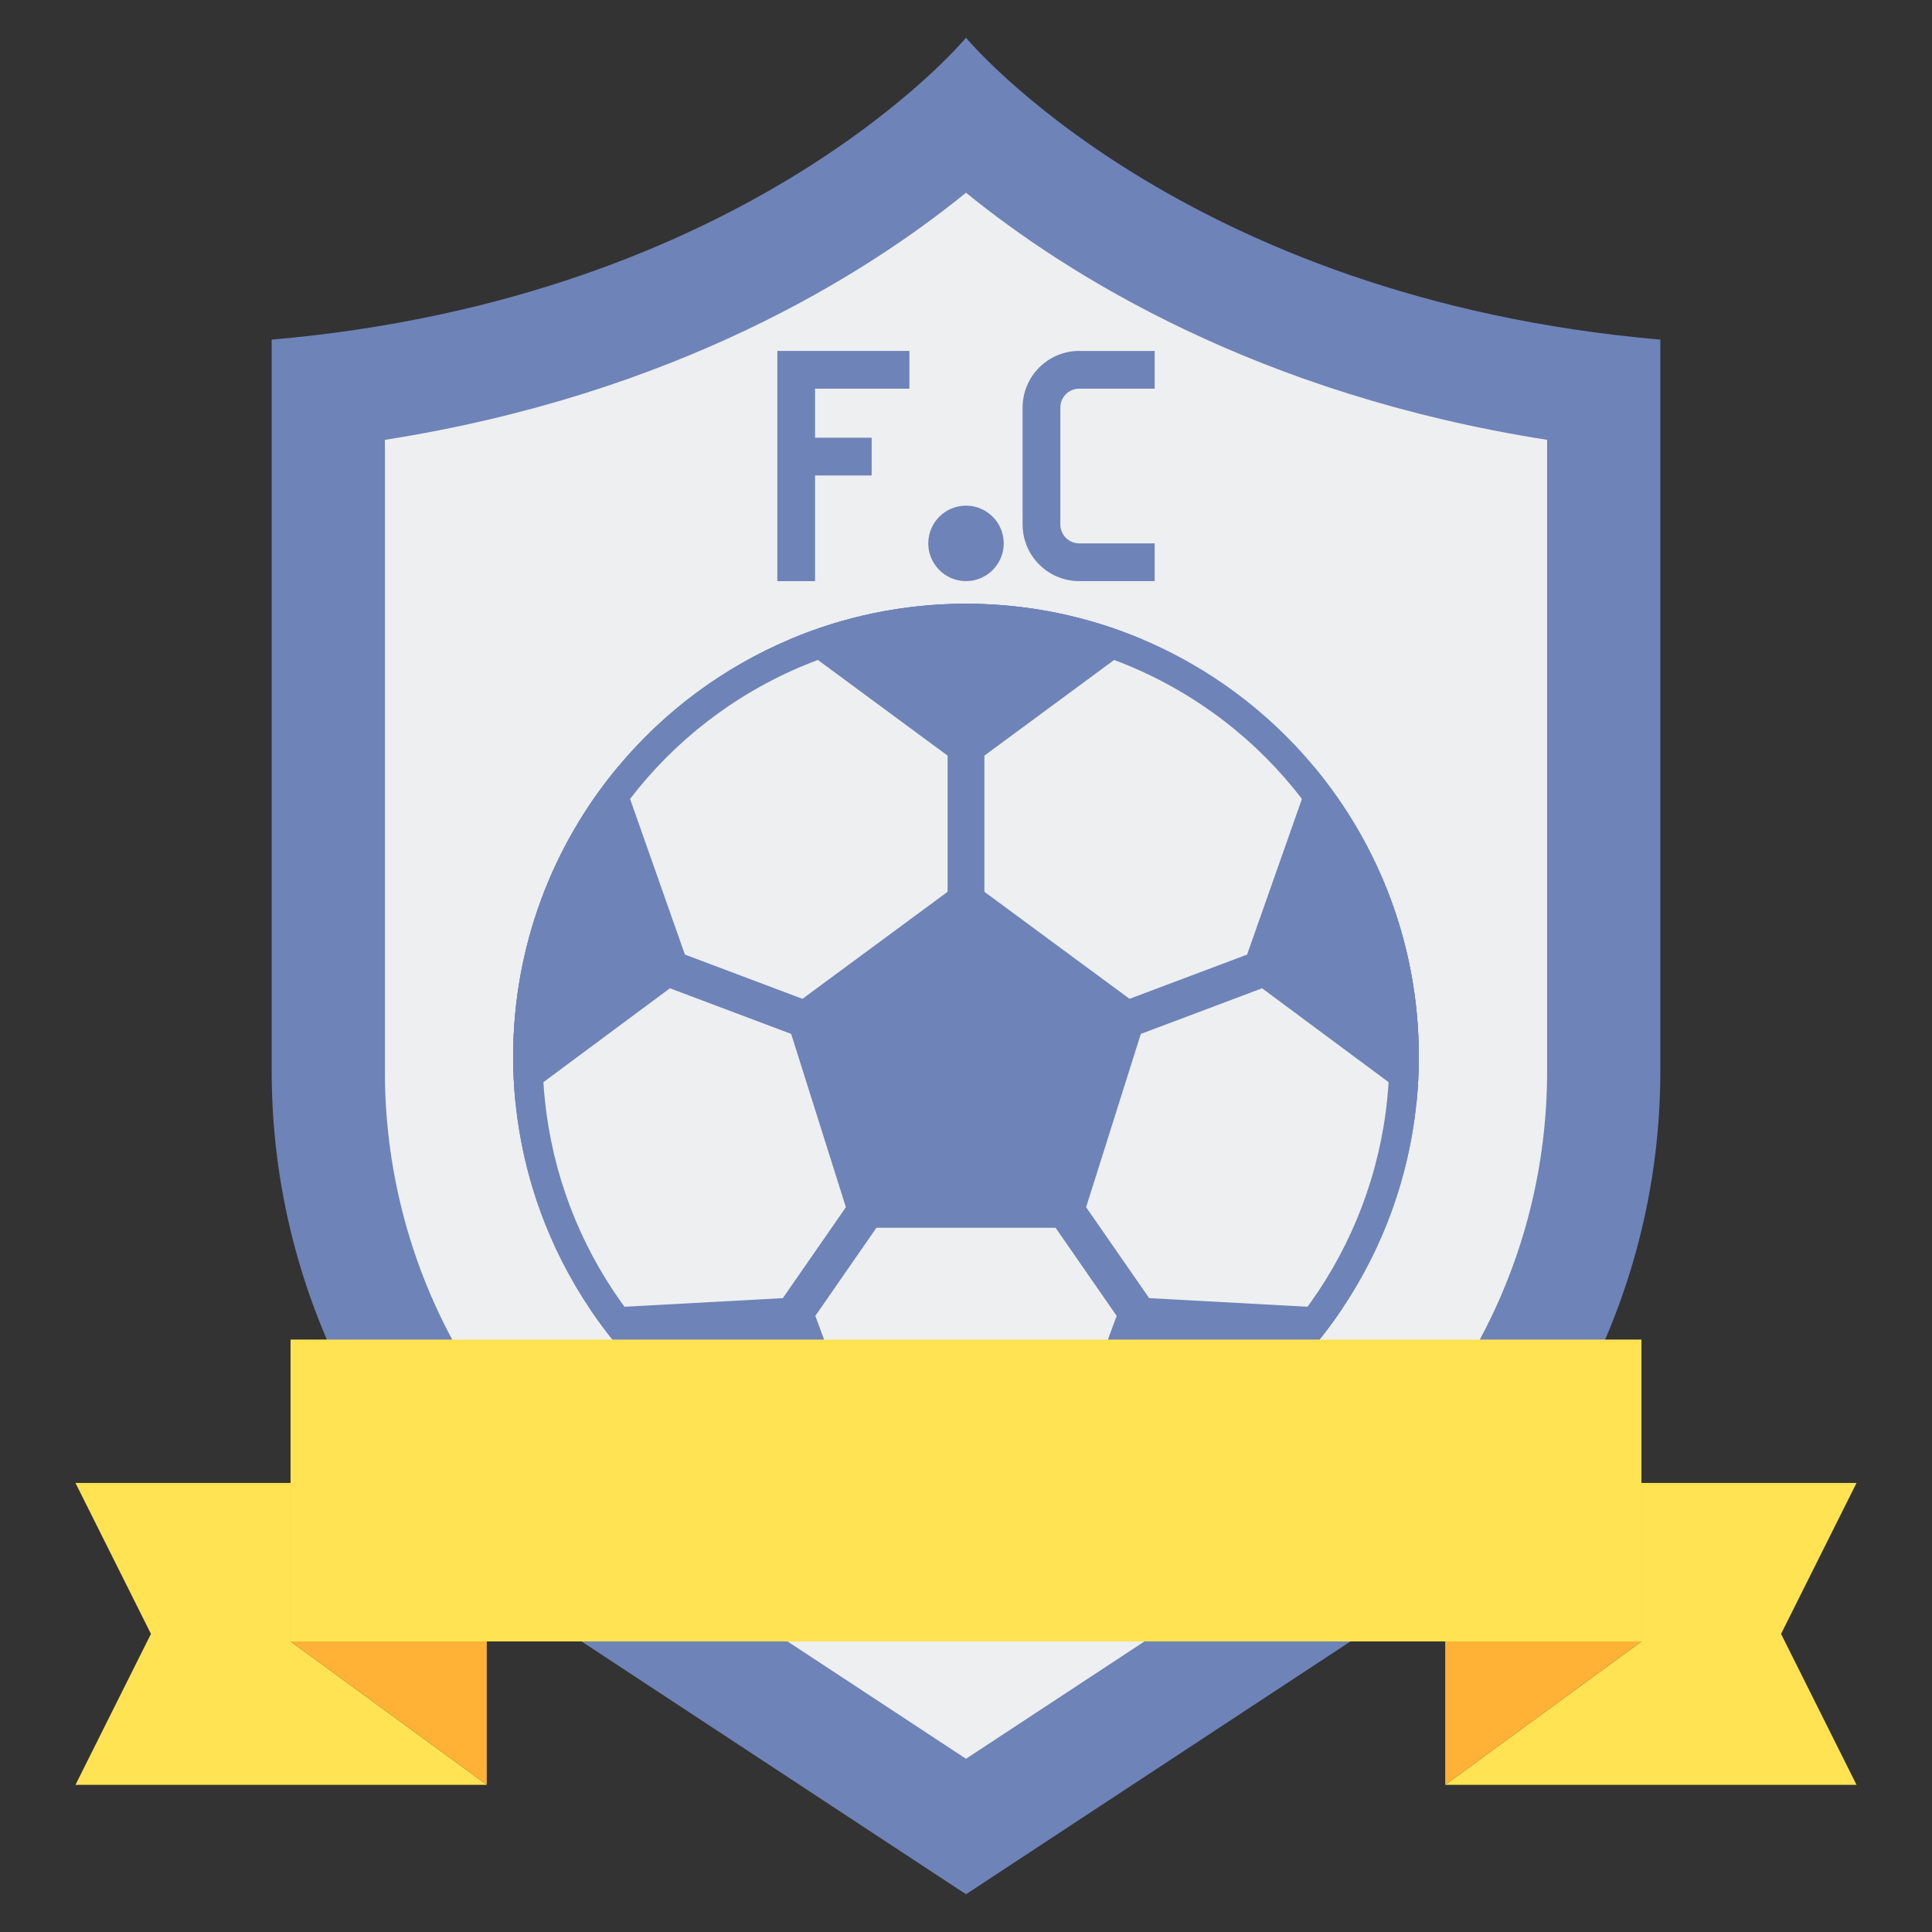 <svg id="Layer_2" enable-background="new 0 0 512 512" height="512" viewBox="0 0 512 512" width="512" xmlns="http://www.w3.org/2000/svg"><rect x="0" y="0" width="512" height="512" fill="#333333" stroke="none"/><g><g><path d="m256 502 102.901-67.669c50.621-33.288 81.099-89.809 81.099-150.394v-193.937c-127-11-184-80-184-80s-57 69-184 80v193.937c0 60.585 30.478 117.106 81.099 150.395z" fill="#6e83b7"/></g><g><path d="m169.583 409.266c-42.318-27.829-67.583-74.681-67.583-125.329v-167.373c76.832-12.06 127.248-43.741 154-65.494 26.752 21.753 77.169 53.434 154 65.494v167.372c0 50.648-25.265 97.5-67.582 125.329l-86.418 56.829z" fill="#edeff1"/></g><g><g><g><circle cx="256" cy="280" fill="#6e83b7" r="120"/></g></g><g><g><path d="m376 280c0 4.141-.21 8.234-.62 12.268-2.039 20.049-9.01 38.639-19.683 54.537-17.697 26.361-45.576 45.317-78.005 51.239-7.038 1.283-14.287 1.956-21.692 1.956s-14.654-.673-21.693-1.956c-32.429-5.922-60.307-24.878-78.005-51.239-10.673-15.898-17.644-34.488-19.683-54.537-.41-4.034-.62-8.127-.62-12.268 0-29.288 10.493-56.122 27.922-76.956 12.156-14.532 27.693-26.141 45.4-33.624 14.347-6.064 30.123-9.42 46.679-9.42s32.332 3.356 46.678 9.42c17.707 7.483 33.244 19.093 45.4 33.624 17.429 20.834 27.922 47.668 27.922 76.956z" fill="#6e83b7"/></g></g><g><g><circle cx="256" cy="280" fill="#edeff1" r="112.195"/></g></g><path d="m302.331 273.999 32.134-12.096 40.915 30.365c.41-4.034.62-8.127.62-12.268 0-29.288-10.493-56.122-27.922-76.956l-17.583 49.93-31.158 11.728-38.459-28.363v-36.092l41.8-30.827c-14.346-6.064-30.122-9.42-46.678-9.42s-32.332 3.356-46.678 9.419l41.8 30.827v36.092l-38.459 28.363-31.158-11.728-17.583-49.93c-17.429 20.835-27.922 47.669-27.922 76.957 0 4.141.21 8.234.62 12.268l40.915-30.365 32.134 12.096 14.501 45.919-16.71 24.102-51.156 2.785c17.698 26.361 45.576 45.317 78.005 51.239l-18.238-49.321 16.194-23.357h47.472l16.194 23.357-18.238 49.321c32.429-5.922 60.307-24.878 78.005-51.239l-51.156-2.785-16.71-24.102z" fill="#6e83b7"/></g><g><path d="m492 473h-109l52-38v-42h57l-20 40z" fill="#ffe352"/></g><g><path d="m383 473v-38h52z" fill="#ffb236"/></g><g><path d="m256 355h-179v80h179 179v-80z" fill="#ffe352"/></g><g><path d="m20 473h109l-52-38v-42h-57l20 40z" fill="#ffe352"/></g><g><path d="m129 473v-38h-52z" fill="#ffb236"/></g><g><g><path d="m306 154h-20c-8.271 0-15-6.729-15-15v-31c0-8.271 6.729-15 15-15h20v10h-20c-2.757 0-5 2.243-5 5v31c0 2.757 2.243 5 5 5h20z" fill="#6e83b7"/></g><g fill="#6e83b7"><path d="m241 103v-10h-35v61h10v-28h15v-10h-15v-13z"/><g><circle cx="256" cy="144" r="5"/><path d="m256 154c-5.514 0-10-4.486-10-10s4.486-10 10-10 10 4.486 10 10-4.486 10-10 10zm0-10.006v.006z"/></g></g></g></g></svg>